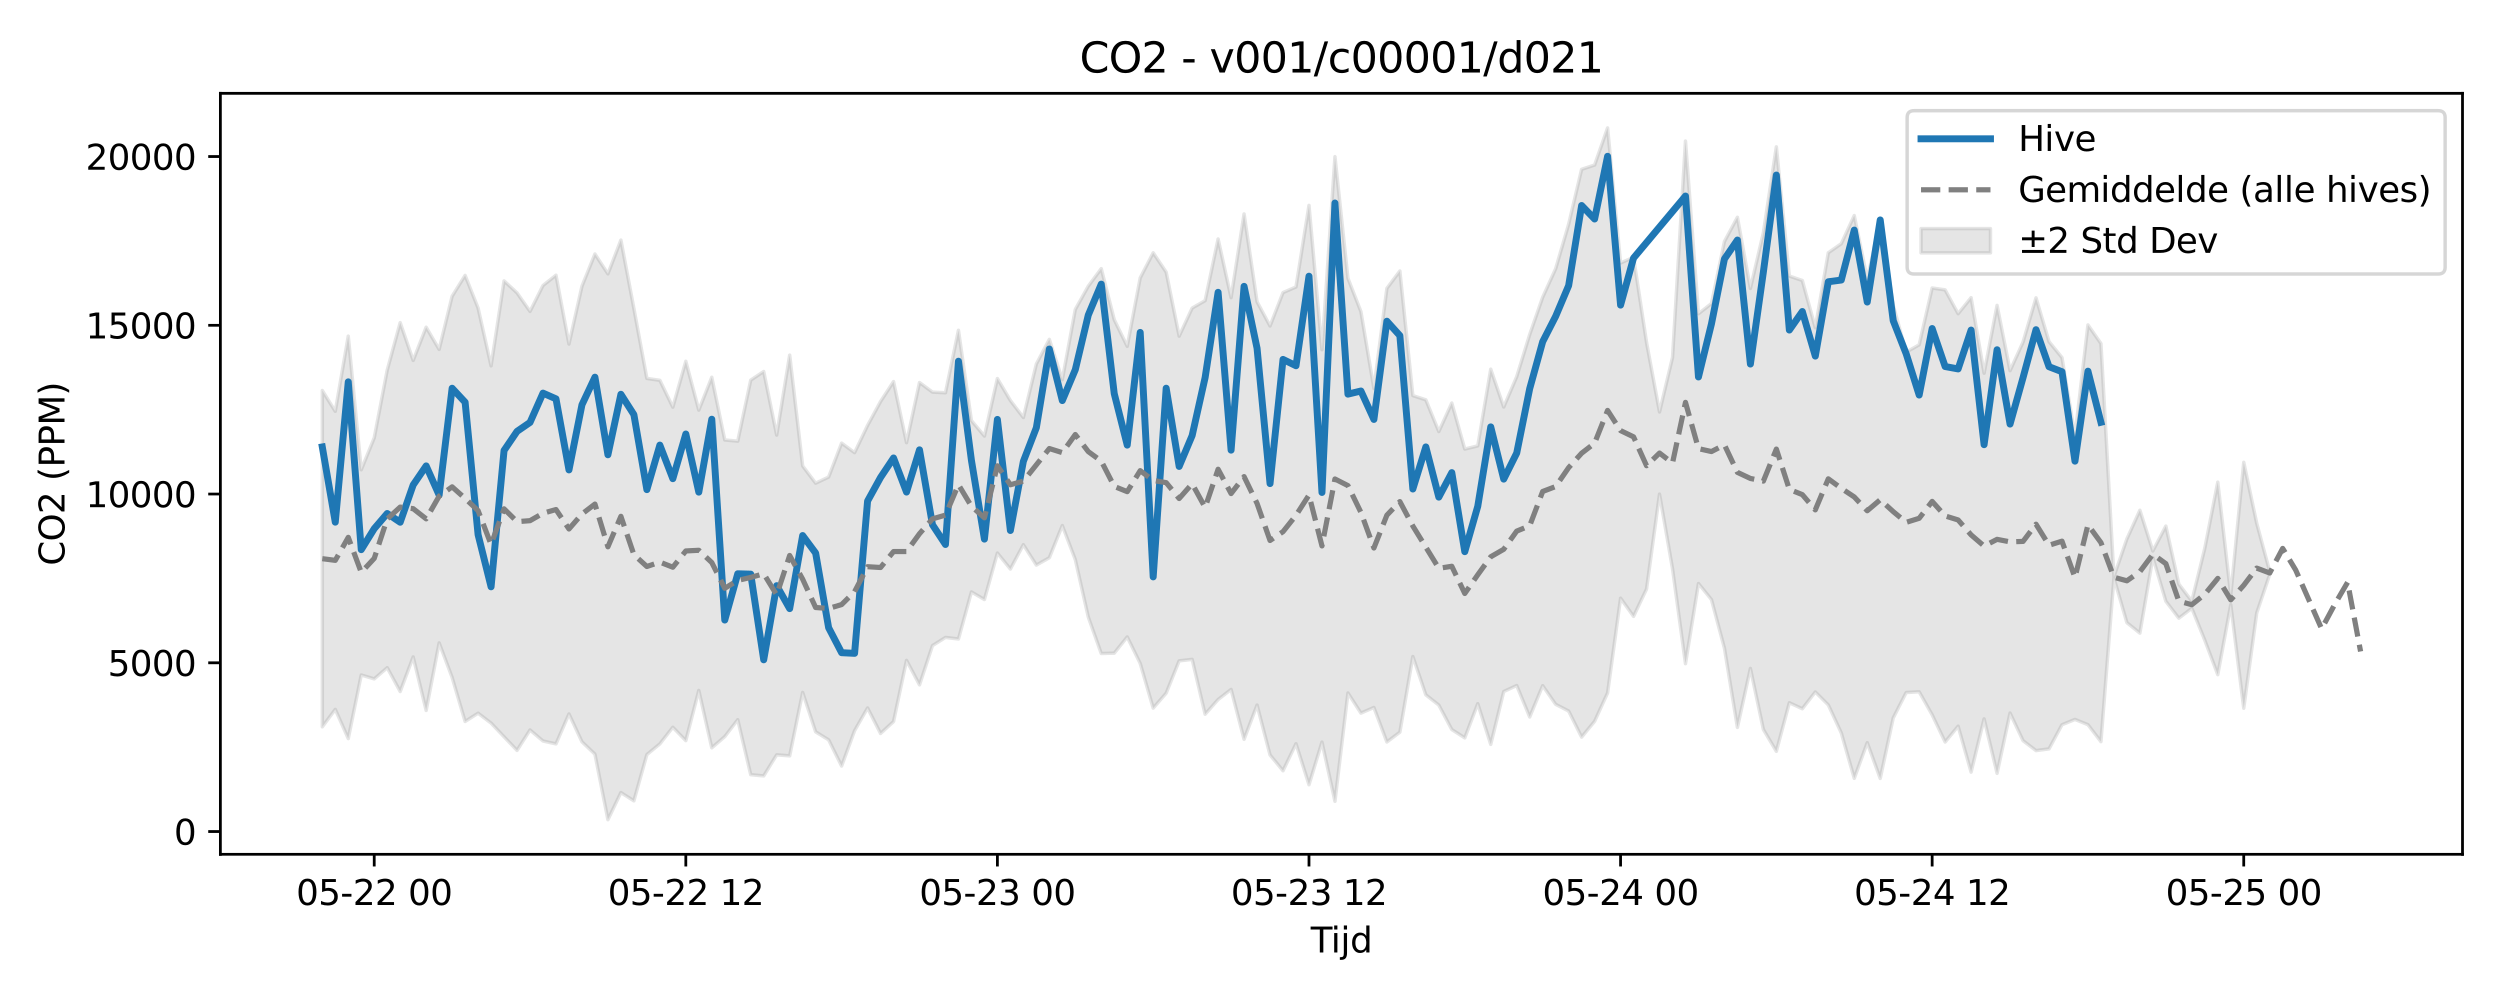 <?xml version="1.0" encoding="utf-8" standalone="no"?>
<!DOCTYPE svg PUBLIC "-//W3C//DTD SVG 1.1//EN"
  "http://www.w3.org/Graphics/SVG/1.1/DTD/svg11.dtd">
<svg xmlns:xlink="http://www.w3.org/1999/xlink" width="720pt" height="288pt" viewBox="0 0 720 288" xmlns="http://www.w3.org/2000/svg" version="1.1">
 <defs>
  <style type="text/css">*{stroke-linejoin: round; stroke-linecap: butt}</style>
 </defs>
 <g id="figure_1">
  <g id="patch_1">
   <path d="M 0 288 
L 720 288 
L 720 0 
L 0 0 
z
" style="fill: #ffffff"/>
  </g>
  <g id="axes_1">
   <g id="patch_2">
    <path d="M 63.47 246.04 
L 709.2 246.04 
L 709.2 26.88 
L 63.47 26.88 
z
" style="fill: #ffffff"/>
   </g>
   <g id="FillBetweenPolyCollection_1">
    <defs>
     <path id="m8d5ce6a7e4" d="M 92.821 -175.531 
L 92.821 -78.671 
L 96.56 -83.704 
L 100.299 -75.28 
L 104.038 -93.603 
L 107.777 -92.474 
L 111.516 -95.704 
L 115.256 -88.832 
L 118.995 -98.805 
L 122.734 -83.381 
L 126.473 -102.851 
L 130.212 -92.892 
L 133.951 -80.215 
L 137.69 -82.6 
L 141.429 -79.746 
L 145.168 -75.806 
L 148.907 -71.879 
L 152.646 -77.77 
L 156.385 -74.588 
L 160.124 -73.757 
L 163.863 -82.393 
L 167.602 -74.367 
L 171.341 -70.794 
L 175.08 -51.922 
L 178.819 -59.736 
L 182.558 -57.352 
L 186.297 -70.682 
L 190.036 -73.752 
L 193.775 -78.546 
L 197.514 -74.696 
L 201.253 -89.16 
L 204.992 -72.623 
L 208.731 -75.848 
L 212.47 -80.729 
L 216.209 -64.885 
L 219.948 -64.534 
L 223.687 -70.606 
L 227.426 -70.311 
L 231.165 -88.585 
L 234.904 -77.234 
L 238.643 -74.918 
L 242.382 -67.379 
L 246.121 -77.561 
L 249.861 -84.107 
L 253.6 -76.758 
L 257.339 -80.193 
L 261.078 -97.823 
L 264.817 -90.753 
L 268.556 -102.062 
L 272.295 -104.413 
L 276.034 -103.967 
L 279.773 -117.516 
L 283.512 -115.334 
L 287.251 -128.72 
L 290.99 -124.115 
L 294.729 -131.13 
L 298.468 -125.253 
L 302.207 -127.374 
L 305.946 -136.649 
L 309.685 -126.833 
L 313.424 -110.297 
L 317.163 -99.789 
L 320.902 -99.887 
L 324.641 -104.56 
L 328.38 -96.937 
L 332.119 -84.067 
L 335.858 -88.368 
L 339.597 -97.671 
L 343.336 -98.095 
L 347.075 -82.301 
L 350.814 -86.532 
L 354.553 -89.443 
L 358.292 -75.077 
L 362.031 -84.943 
L 365.77 -70.569 
L 369.509 -66.021 
L 373.248 -73.811 
L 376.987 -61.994 
L 380.726 -74.276 
L 384.465 -57.217 
L 388.205 -88.426 
L 391.944 -82.622 
L 395.683 -84.246 
L 399.422 -74.307 
L 403.161 -77.131 
L 406.9 -98.934 
L 410.639 -87.881 
L 414.378 -84.935 
L 418.117 -77.892 
L 421.856 -75.486 
L 425.595 -85.343 
L 429.334 -73.614 
L 433.073 -88.835 
L 436.812 -90.568 
L 440.551 -81.504 
L 444.29 -90.526 
L 448.029 -85.151 
L 451.768 -83.223 
L 455.507 -75.711 
L 459.246 -80.262 
L 462.985 -88.435 
L 466.724 -115.727 
L 470.463 -110.481 
L 474.202 -118.349 
L 477.941 -145.697 
L 481.68 -124.224 
L 485.419 -96.854 
L 489.158 -119.948 
L 492.897 -115.328 
L 496.636 -101.324 
L 500.375 -78.5 
L 504.114 -95.487 
L 507.853 -77.907 
L 511.592 -71.615 
L 515.331 -85.613 
L 519.07 -83.876 
L 522.809 -88.714 
L 526.549 -84.982 
L 530.288 -76.927 
L 534.027 -63.832 
L 537.766 -74.112 
L 541.505 -63.802 
L 545.244 -81.213 
L 548.983 -88.549 
L 552.722 -88.763 
L 556.461 -82.133 
L 560.2 -74.3 
L 563.939 -78.859 
L 567.678 -65.63 
L 571.417 -80.968 
L 575.156 -65.281 
L 578.895 -82.646 
L 582.634 -74.686 
L 586.373 -71.826 
L 590.112 -72.318 
L 593.851 -79.274 
L 597.59 -80.8 
L 601.329 -79.29 
L 605.068 -74.401 
L 608.807 -121.565 
L 612.546 -108.666 
L 616.285 -105.657 
L 620.024 -127.446 
L 623.763 -114.843 
L 627.502 -109.959 
L 631.241 -112.826 
L 634.98 -103.618 
L 638.719 -93.692 
L 642.458 -113.854 
L 646.197 -84.024 
L 649.936 -111.465 
L 653.675 -122.534 
L 653.675 -123.423 
L 653.675 -123.423 
L 649.936 -137.297 
L 646.197 -154.86 
L 642.458 -116.649 
L 638.719 -149.142 
L 634.98 -130.092 
L 631.241 -114.87 
L 627.502 -119.782 
L 623.763 -136.488 
L 620.024 -129.315 
L 616.285 -141.048 
L 612.546 -132.794 
L 608.807 -121.932 
L 605.068 -189.071 
L 601.329 -194.421 
L 597.59 -162.509 
L 593.851 -185.016 
L 590.112 -189.607 
L 586.373 -202.223 
L 582.634 -189.466 
L 578.895 -181.244 
L 575.156 -200.057 
L 571.417 -180.513 
L 567.678 -202.275 
L 563.939 -197.65 
L 560.2 -204.522 
L 556.461 -205.061 
L 552.722 -188.7 
L 548.983 -186.578 
L 545.244 -200.111 
L 541.505 -224.345 
L 537.766 -207.702 
L 534.027 -225.922 
L 530.288 -217.811 
L 526.549 -215.208 
L 522.809 -193.611 
L 519.07 -207.219 
L 515.331 -208.5 
L 511.592 -245.71 
L 507.853 -220.992 
L 504.114 -204.922 
L 500.375 -225.43 
L 496.636 -218.44 
L 492.897 -200.582 
L 489.158 -197.637 
L 485.419 -247.381 
L 481.68 -185.048 
L 477.941 -169.343 
L 474.202 -189.403 
L 470.463 -213.897 
L 466.724 -212.252 
L 462.985 -251.158 
L 459.246 -240.471 
L 455.507 -239.238 
L 451.768 -223.418 
L 448.029 -210.61 
L 444.29 -202.378 
L 440.551 -191.649 
L 436.812 -179.508 
L 433.073 -170.775 
L 429.334 -181.683 
L 425.595 -159.59 
L 421.856 -158.675 
L 418.117 -171.934 
L 414.378 -163.715 
L 410.639 -172.85 
L 406.9 -174.068 
L 403.161 -209.95 
L 399.422 -204.952 
L 395.683 -176.105 
L 391.944 -198.254 
L 388.205 -207.861 
L 384.465 -242.881 
L 380.726 -187.279 
L 376.987 -228.859 
L 373.248 -205.356 
L 369.509 -203.739 
L 365.77 -194.116 
L 362.031 -201.096 
L 358.292 -226.389 
L 354.553 -202.268 
L 350.814 -219.178 
L 347.075 -201.416 
L 343.336 -199.268 
L 339.597 -191.182 
L 335.858 -209.63 
L 332.119 -215.194 
L 328.38 -207.966 
L 324.641 -188.249 
L 320.902 -195.934 
L 317.163 -210.632 
L 313.424 -205.586 
L 309.685 -198.877 
L 305.946 -178.644 
L 302.207 -190.266 
L 298.468 -183.154 
L 294.729 -167.751 
L 290.99 -172.658 
L 287.251 -178.978 
L 283.512 -162.413 
L 279.773 -166.862 
L 276.034 -192.885 
L 272.295 -174.883 
L 268.556 -175.073 
L 264.817 -177.836 
L 261.078 -160.501 
L 257.339 -178.107 
L 253.6 -172.365 
L 249.861 -165.47 
L 246.121 -157.635 
L 242.382 -160.382 
L 238.643 -150.612 
L 234.904 -148.842 
L 231.165 -153.807 
L 227.426 -185.73 
L 223.687 -162.692 
L 219.948 -181.012 
L 216.209 -178.515 
L 212.47 -160.952 
L 208.731 -161.293 
L 204.992 -179.355 
L 201.253 -169.874 
L 197.514 -183.955 
L 193.775 -170.736 
L 190.036 -178.473 
L 186.297 -179.017 
L 182.558 -199.168 
L 178.819 -218.86 
L 175.08 -209.129 
L 171.341 -214.854 
L 167.602 -205.565 
L 163.863 -188.914 
L 160.124 -208.742 
L 156.385 -205.779 
L 152.646 -198.317 
L 148.907 -203.648 
L 145.168 -207.104 
L 141.429 -182.628 
L 137.69 -199.283 
L 133.951 -208.687 
L 130.212 -202.689 
L 126.473 -187.372 
L 122.734 -193.764 
L 118.995 -184.204 
L 115.256 -195.085 
L 111.516 -181.394 
L 107.777 -161.899 
L 104.038 -152.706 
L 100.299 -191.201 
L 96.56 -169.536 
L 92.821 -175.531 
z
" style="stroke: #808080; stroke-opacity: 0.2"/>
    </defs>
    <g clip-path="url(#p82f6db1835)">
     <use xlink:href="#m8d5ce6a7e4" x="0" y="288" style="fill: #808080; fill-opacity: 0.2; stroke: #808080; stroke-opacity: 0.2"/>
    </g>
   </g>
   <g id="matplotlib.axis_1">
    <g id="xtick_1">
     <g id="line2d_1">
      <defs>
       <path id="m192b6889bc" d="M 0 0 
L 0 3.5 
" style="stroke: #000000; stroke-width: 0.8"/>
      </defs>
      <g>
       <use xlink:href="#m192b6889bc" x="107.777" y="246.04" style="stroke: #000000; stroke-width: 0.8"/>
      </g>
     </g>
     <g id="text_1">
      <!-- 05-22 00 -->
      <g transform="translate(85.297 260.638) scale(0.1 -0.1)">
       <defs>
        <path id="DejaVuSans-30" d="M 2034 4250 
Q 1547 4250 1301 3770 
Q 1056 3291 1056 2328 
Q 1056 1369 1301 889 
Q 1547 409 2034 409 
Q 2525 409 2770 889 
Q 3016 1369 3016 2328 
Q 3016 3291 2770 3770 
Q 2525 4250 2034 4250 
z
M 2034 4750 
Q 2819 4750 3233 4129 
Q 3647 3509 3647 2328 
Q 3647 1150 3233 529 
Q 2819 -91 2034 -91 
Q 1250 -91 836 529 
Q 422 1150 422 2328 
Q 422 3509 836 4129 
Q 1250 4750 2034 4750 
z
" transform="scale(0.016)"/>
        <path id="DejaVuSans-35" d="M 691 4666 
L 3169 4666 
L 3169 4134 
L 1269 4134 
L 1269 2991 
Q 1406 3038 1543 3061 
Q 1681 3084 1819 3084 
Q 2600 3084 3056 2656 
Q 3513 2228 3513 1497 
Q 3513 744 3044 326 
Q 2575 -91 1722 -91 
Q 1428 -91 1123 -41 
Q 819 9 494 109 
L 494 744 
Q 775 591 1075 516 
Q 1375 441 1709 441 
Q 2250 441 2565 725 
Q 2881 1009 2881 1497 
Q 2881 1984 2565 2268 
Q 2250 2553 1709 2553 
Q 1456 2553 1204 2497 
Q 953 2441 691 2322 
L 691 4666 
z
" transform="scale(0.016)"/>
        <path id="DejaVuSans-2d" d="M 313 2009 
L 1997 2009 
L 1997 1497 
L 313 1497 
L 313 2009 
z
" transform="scale(0.016)"/>
        <path id="DejaVuSans-32" d="M 1228 531 
L 3431 531 
L 3431 0 
L 469 0 
L 469 531 
Q 828 903 1448 1529 
Q 2069 2156 2228 2338 
Q 2531 2678 2651 2914 
Q 2772 3150 2772 3378 
Q 2772 3750 2511 3984 
Q 2250 4219 1831 4219 
Q 1534 4219 1204 4116 
Q 875 4013 500 3803 
L 500 4441 
Q 881 4594 1212 4672 
Q 1544 4750 1819 4750 
Q 2544 4750 2975 4387 
Q 3406 4025 3406 3419 
Q 3406 3131 3298 2873 
Q 3191 2616 2906 2266 
Q 2828 2175 2409 1742 
Q 1991 1309 1228 531 
z
" transform="scale(0.016)"/>
        <path id="DejaVuSans-20" transform="scale(0.016)"/>
       </defs>
       <use xlink:href="#DejaVuSans-30"/>
       <use xlink:href="#DejaVuSans-35" transform="translate(63.623 0)"/>
       <use xlink:href="#DejaVuSans-2d" transform="translate(127.246 0)"/>
       <use xlink:href="#DejaVuSans-32" transform="translate(163.33 0)"/>
       <use xlink:href="#DejaVuSans-32" transform="translate(226.953 0)"/>
       <use xlink:href="#DejaVuSans-20" transform="translate(290.576 0)"/>
       <use xlink:href="#DejaVuSans-30" transform="translate(322.363 0)"/>
       <use xlink:href="#DejaVuSans-30" transform="translate(385.986 0)"/>
      </g>
     </g>
    </g>
    <g id="xtick_2">
     <g id="line2d_2">
      <g>
       <use xlink:href="#m192b6889bc" x="197.514" y="246.04" style="stroke: #000000; stroke-width: 0.8"/>
      </g>
     </g>
     <g id="text_2">
      <!-- 05-22 12 -->
      <g transform="translate(175.034 260.638) scale(0.1 -0.1)">
       <defs>
        <path id="DejaVuSans-31" d="M 794 531 
L 1825 531 
L 1825 4091 
L 703 3866 
L 703 4441 
L 1819 4666 
L 2450 4666 
L 2450 531 
L 3481 531 
L 3481 0 
L 794 0 
L 794 531 
z
" transform="scale(0.016)"/>
       </defs>
       <use xlink:href="#DejaVuSans-30"/>
       <use xlink:href="#DejaVuSans-35" transform="translate(63.623 0)"/>
       <use xlink:href="#DejaVuSans-2d" transform="translate(127.246 0)"/>
       <use xlink:href="#DejaVuSans-32" transform="translate(163.33 0)"/>
       <use xlink:href="#DejaVuSans-32" transform="translate(226.953 0)"/>
       <use xlink:href="#DejaVuSans-20" transform="translate(290.576 0)"/>
       <use xlink:href="#DejaVuSans-31" transform="translate(322.363 0)"/>
       <use xlink:href="#DejaVuSans-32" transform="translate(385.986 0)"/>
      </g>
     </g>
    </g>
    <g id="xtick_3">
     <g id="line2d_3">
      <g>
       <use xlink:href="#m192b6889bc" x="287.251" y="246.04" style="stroke: #000000; stroke-width: 0.8"/>
      </g>
     </g>
     <g id="text_3">
      <!-- 05-23 00 -->
      <g transform="translate(264.77 260.638) scale(0.1 -0.1)">
       <defs>
        <path id="DejaVuSans-33" d="M 2597 2516 
Q 3050 2419 3304 2112 
Q 3559 1806 3559 1356 
Q 3559 666 3084 287 
Q 2609 -91 1734 -91 
Q 1441 -91 1130 -33 
Q 819 25 488 141 
L 488 750 
Q 750 597 1062 519 
Q 1375 441 1716 441 
Q 2309 441 2620 675 
Q 2931 909 2931 1356 
Q 2931 1769 2642 2001 
Q 2353 2234 1838 2234 
L 1294 2234 
L 1294 2753 
L 1863 2753 
Q 2328 2753 2575 2939 
Q 2822 3125 2822 3475 
Q 2822 3834 2567 4026 
Q 2313 4219 1838 4219 
Q 1578 4219 1281 4162 
Q 984 4106 628 3988 
L 628 4550 
Q 988 4650 1302 4700 
Q 1616 4750 1894 4750 
Q 2613 4750 3031 4423 
Q 3450 4097 3450 3541 
Q 3450 3153 3228 2886 
Q 3006 2619 2597 2516 
z
" transform="scale(0.016)"/>
       </defs>
       <use xlink:href="#DejaVuSans-30"/>
       <use xlink:href="#DejaVuSans-35" transform="translate(63.623 0)"/>
       <use xlink:href="#DejaVuSans-2d" transform="translate(127.246 0)"/>
       <use xlink:href="#DejaVuSans-32" transform="translate(163.33 0)"/>
       <use xlink:href="#DejaVuSans-33" transform="translate(226.953 0)"/>
       <use xlink:href="#DejaVuSans-20" transform="translate(290.576 0)"/>
       <use xlink:href="#DejaVuSans-30" transform="translate(322.363 0)"/>
       <use xlink:href="#DejaVuSans-30" transform="translate(385.986 0)"/>
      </g>
     </g>
    </g>
    <g id="xtick_4">
     <g id="line2d_4">
      <g>
       <use xlink:href="#m192b6889bc" x="376.987" y="246.04" style="stroke: #000000; stroke-width: 0.8"/>
      </g>
     </g>
     <g id="text_4">
      <!-- 05-23 12 -->
      <g transform="translate(354.507 260.638) scale(0.1 -0.1)">
       <use xlink:href="#DejaVuSans-30"/>
       <use xlink:href="#DejaVuSans-35" transform="translate(63.623 0)"/>
       <use xlink:href="#DejaVuSans-2d" transform="translate(127.246 0)"/>
       <use xlink:href="#DejaVuSans-32" transform="translate(163.33 0)"/>
       <use xlink:href="#DejaVuSans-33" transform="translate(226.953 0)"/>
       <use xlink:href="#DejaVuSans-20" transform="translate(290.576 0)"/>
       <use xlink:href="#DejaVuSans-31" transform="translate(322.363 0)"/>
       <use xlink:href="#DejaVuSans-32" transform="translate(385.986 0)"/>
      </g>
     </g>
    </g>
    <g id="xtick_5">
     <g id="line2d_5">
      <g>
       <use xlink:href="#m192b6889bc" x="466.724" y="246.04" style="stroke: #000000; stroke-width: 0.8"/>
      </g>
     </g>
     <g id="text_5">
      <!-- 05-24 00 -->
      <g transform="translate(444.244 260.638) scale(0.1 -0.1)">
       <defs>
        <path id="DejaVuSans-34" d="M 2419 4116 
L 825 1625 
L 2419 1625 
L 2419 4116 
z
M 2253 4666 
L 3047 4666 
L 3047 1625 
L 3713 1625 
L 3713 1100 
L 3047 1100 
L 3047 0 
L 2419 0 
L 2419 1100 
L 313 1100 
L 313 1709 
L 2253 4666 
z
" transform="scale(0.016)"/>
       </defs>
       <use xlink:href="#DejaVuSans-30"/>
       <use xlink:href="#DejaVuSans-35" transform="translate(63.623 0)"/>
       <use xlink:href="#DejaVuSans-2d" transform="translate(127.246 0)"/>
       <use xlink:href="#DejaVuSans-32" transform="translate(163.33 0)"/>
       <use xlink:href="#DejaVuSans-34" transform="translate(226.953 0)"/>
       <use xlink:href="#DejaVuSans-20" transform="translate(290.576 0)"/>
       <use xlink:href="#DejaVuSans-30" transform="translate(322.363 0)"/>
       <use xlink:href="#DejaVuSans-30" transform="translate(385.986 0)"/>
      </g>
     </g>
    </g>
    <g id="xtick_6">
     <g id="line2d_6">
      <g>
       <use xlink:href="#m192b6889bc" x="556.461" y="246.04" style="stroke: #000000; stroke-width: 0.8"/>
      </g>
     </g>
     <g id="text_6">
      <!-- 05-24 12 -->
      <g transform="translate(533.98 260.638) scale(0.1 -0.1)">
       <use xlink:href="#DejaVuSans-30"/>
       <use xlink:href="#DejaVuSans-35" transform="translate(63.623 0)"/>
       <use xlink:href="#DejaVuSans-2d" transform="translate(127.246 0)"/>
       <use xlink:href="#DejaVuSans-32" transform="translate(163.33 0)"/>
       <use xlink:href="#DejaVuSans-34" transform="translate(226.953 0)"/>
       <use xlink:href="#DejaVuSans-20" transform="translate(290.576 0)"/>
       <use xlink:href="#DejaVuSans-31" transform="translate(322.363 0)"/>
       <use xlink:href="#DejaVuSans-32" transform="translate(385.986 0)"/>
      </g>
     </g>
    </g>
    <g id="xtick_7">
     <g id="line2d_7">
      <g>
       <use xlink:href="#m192b6889bc" x="646.197" y="246.04" style="stroke: #000000; stroke-width: 0.8"/>
      </g>
     </g>
     <g id="text_7">
      <!-- 05-25 00 -->
      <g transform="translate(623.717 260.638) scale(0.1 -0.1)">
       <use xlink:href="#DejaVuSans-30"/>
       <use xlink:href="#DejaVuSans-35" transform="translate(63.623 0)"/>
       <use xlink:href="#DejaVuSans-2d" transform="translate(127.246 0)"/>
       <use xlink:href="#DejaVuSans-32" transform="translate(163.33 0)"/>
       <use xlink:href="#DejaVuSans-35" transform="translate(226.953 0)"/>
       <use xlink:href="#DejaVuSans-20" transform="translate(290.576 0)"/>
       <use xlink:href="#DejaVuSans-30" transform="translate(322.363 0)"/>
       <use xlink:href="#DejaVuSans-30" transform="translate(385.986 0)"/>
      </g>
     </g>
    </g>
    <g id="text_8">
     <!-- Tijd -->
     <g transform="translate(377.485 274.317) scale(0.1 -0.1)">
      <defs>
       <path id="DejaVuSans-54" d="M -19 4666 
L 3928 4666 
L 3928 4134 
L 2272 4134 
L 2272 0 
L 1638 0 
L 1638 4134 
L -19 4134 
L -19 4666 
z
" transform="scale(0.016)"/>
       <path id="DejaVuSans-69" d="M 603 3500 
L 1178 3500 
L 1178 0 
L 603 0 
L 603 3500 
z
M 603 4863 
L 1178 4863 
L 1178 4134 
L 603 4134 
L 603 4863 
z
" transform="scale(0.016)"/>
       <path id="DejaVuSans-6a" d="M 603 3500 
L 1178 3500 
L 1178 -63 
Q 1178 -731 923 -1031 
Q 669 -1331 103 -1331 
L -116 -1331 
L -116 -844 
L 38 -844 
Q 366 -844 484 -692 
Q 603 -541 603 -63 
L 603 3500 
z
M 603 4863 
L 1178 4863 
L 1178 4134 
L 603 4134 
L 603 4863 
z
" transform="scale(0.016)"/>
       <path id="DejaVuSans-64" d="M 2906 2969 
L 2906 4863 
L 3481 4863 
L 3481 0 
L 2906 0 
L 2906 525 
Q 2725 213 2448 61 
Q 2172 -91 1784 -91 
Q 1150 -91 751 415 
Q 353 922 353 1747 
Q 353 2572 751 3078 
Q 1150 3584 1784 3584 
Q 2172 3584 2448 3432 
Q 2725 3281 2906 2969 
z
M 947 1747 
Q 947 1113 1208 752 
Q 1469 391 1925 391 
Q 2381 391 2643 752 
Q 2906 1113 2906 1747 
Q 2906 2381 2643 2742 
Q 2381 3103 1925 3103 
Q 1469 3103 1208 2742 
Q 947 2381 947 1747 
z
" transform="scale(0.016)"/>
      </defs>
      <use xlink:href="#DejaVuSans-54"/>
      <use xlink:href="#DejaVuSans-69" transform="translate(57.959 0)"/>
      <use xlink:href="#DejaVuSans-6a" transform="translate(85.742 0)"/>
      <use xlink:href="#DejaVuSans-64" transform="translate(113.525 0)"/>
     </g>
    </g>
   </g>
   <g id="matplotlib.axis_2">
    <g id="ytick_1">
     <g id="line2d_8">
      <defs>
       <path id="m59edaa027f" d="M 0 0 
L -3.5 0 
" style="stroke: #000000; stroke-width: 0.8"/>
      </defs>
      <g>
       <use xlink:href="#m59edaa027f" x="63.47" y="239.479" style="stroke: #000000; stroke-width: 0.8"/>
      </g>
     </g>
     <g id="text_9">
      <!-- 0 -->
      <g transform="translate(50.108 243.278) scale(0.1 -0.1)">
       <use xlink:href="#DejaVuSans-30"/>
      </g>
     </g>
    </g>
    <g id="ytick_2">
     <g id="line2d_9">
      <g>
       <use xlink:href="#m59edaa027f" x="63.47" y="190.881" style="stroke: #000000; stroke-width: 0.8"/>
      </g>
     </g>
     <g id="text_10">
      <!-- 5000 -->
      <g transform="translate(31.02 194.68) scale(0.1 -0.1)">
       <use xlink:href="#DejaVuSans-35"/>
       <use xlink:href="#DejaVuSans-30" transform="translate(63.623 0)"/>
       <use xlink:href="#DejaVuSans-30" transform="translate(127.246 0)"/>
       <use xlink:href="#DejaVuSans-30" transform="translate(190.869 0)"/>
      </g>
     </g>
    </g>
    <g id="ytick_3">
     <g id="line2d_10">
      <g>
       <use xlink:href="#m59edaa027f" x="63.47" y="142.283" style="stroke: #000000; stroke-width: 0.8"/>
      </g>
     </g>
     <g id="text_11">
      <!-- 10000 -->
      <g transform="translate(24.657 146.082) scale(0.1 -0.1)">
       <use xlink:href="#DejaVuSans-31"/>
       <use xlink:href="#DejaVuSans-30" transform="translate(63.623 0)"/>
       <use xlink:href="#DejaVuSans-30" transform="translate(127.246 0)"/>
       <use xlink:href="#DejaVuSans-30" transform="translate(190.869 0)"/>
       <use xlink:href="#DejaVuSans-30" transform="translate(254.492 0)"/>
      </g>
     </g>
    </g>
    <g id="ytick_4">
     <g id="line2d_11">
      <g>
       <use xlink:href="#m59edaa027f" x="63.47" y="93.684" style="stroke: #000000; stroke-width: 0.8"/>
      </g>
     </g>
     <g id="text_12">
      <!-- 15000 -->
      <g transform="translate(24.657 97.484) scale(0.1 -0.1)">
       <use xlink:href="#DejaVuSans-31"/>
       <use xlink:href="#DejaVuSans-35" transform="translate(63.623 0)"/>
       <use xlink:href="#DejaVuSans-30" transform="translate(127.246 0)"/>
       <use xlink:href="#DejaVuSans-30" transform="translate(190.869 0)"/>
       <use xlink:href="#DejaVuSans-30" transform="translate(254.492 0)"/>
      </g>
     </g>
    </g>
    <g id="ytick_5">
     <g id="line2d_12">
      <g>
       <use xlink:href="#m59edaa027f" x="63.47" y="45.086" style="stroke: #000000; stroke-width: 0.8"/>
      </g>
     </g>
     <g id="text_13">
      <!-- 20000 -->
      <g transform="translate(24.657 48.885) scale(0.1 -0.1)">
       <use xlink:href="#DejaVuSans-32"/>
       <use xlink:href="#DejaVuSans-30" transform="translate(63.623 0)"/>
       <use xlink:href="#DejaVuSans-30" transform="translate(127.246 0)"/>
       <use xlink:href="#DejaVuSans-30" transform="translate(190.869 0)"/>
       <use xlink:href="#DejaVuSans-30" transform="translate(254.492 0)"/>
      </g>
     </g>
    </g>
    <g id="text_14">
     <!-- CO2 (PPM) -->
     <g transform="translate(18.578 162.903) rotate(-90) scale(0.1 -0.1)">
      <defs>
       <path id="DejaVuSans-43" d="M 4122 4306 
L 4122 3641 
Q 3803 3938 3442 4084 
Q 3081 4231 2675 4231 
Q 1875 4231 1450 3742 
Q 1025 3253 1025 2328 
Q 1025 1406 1450 917 
Q 1875 428 2675 428 
Q 3081 428 3442 575 
Q 3803 722 4122 1019 
L 4122 359 
Q 3791 134 3420 21 
Q 3050 -91 2638 -91 
Q 1578 -91 968 557 
Q 359 1206 359 2328 
Q 359 3453 968 4101 
Q 1578 4750 2638 4750 
Q 3056 4750 3426 4639 
Q 3797 4528 4122 4306 
z
" transform="scale(0.016)"/>
       <path id="DejaVuSans-4f" d="M 2522 4238 
Q 1834 4238 1429 3725 
Q 1025 3213 1025 2328 
Q 1025 1447 1429 934 
Q 1834 422 2522 422 
Q 3209 422 3611 934 
Q 4013 1447 4013 2328 
Q 4013 3213 3611 3725 
Q 3209 4238 2522 4238 
z
M 2522 4750 
Q 3503 4750 4090 4092 
Q 4678 3434 4678 2328 
Q 4678 1225 4090 567 
Q 3503 -91 2522 -91 
Q 1538 -91 948 565 
Q 359 1222 359 2328 
Q 359 3434 948 4092 
Q 1538 4750 2522 4750 
z
" transform="scale(0.016)"/>
       <path id="DejaVuSans-28" d="M 1984 4856 
Q 1566 4138 1362 3434 
Q 1159 2731 1159 2009 
Q 1159 1288 1364 580 
Q 1569 -128 1984 -844 
L 1484 -844 
Q 1016 -109 783 600 
Q 550 1309 550 2009 
Q 550 2706 781 3412 
Q 1013 4119 1484 4856 
L 1984 4856 
z
" transform="scale(0.016)"/>
       <path id="DejaVuSans-50" d="M 1259 4147 
L 1259 2394 
L 2053 2394 
Q 2494 2394 2734 2622 
Q 2975 2850 2975 3272 
Q 2975 3691 2734 3919 
Q 2494 4147 2053 4147 
L 1259 4147 
z
M 628 4666 
L 2053 4666 
Q 2838 4666 3239 4311 
Q 3641 3956 3641 3272 
Q 3641 2581 3239 2228 
Q 2838 1875 2053 1875 
L 1259 1875 
L 1259 0 
L 628 0 
L 628 4666 
z
" transform="scale(0.016)"/>
       <path id="DejaVuSans-4d" d="M 628 4666 
L 1569 4666 
L 2759 1491 
L 3956 4666 
L 4897 4666 
L 4897 0 
L 4281 0 
L 4281 4097 
L 3078 897 
L 2444 897 
L 1241 4097 
L 1241 0 
L 628 0 
L 628 4666 
z
" transform="scale(0.016)"/>
       <path id="DejaVuSans-29" d="M 513 4856 
L 1013 4856 
Q 1481 4119 1714 3412 
Q 1947 2706 1947 2009 
Q 1947 1309 1714 600 
Q 1481 -109 1013 -844 
L 513 -844 
Q 928 -128 1133 580 
Q 1338 1288 1338 2009 
Q 1338 2731 1133 3434 
Q 928 4138 513 4856 
z
" transform="scale(0.016)"/>
      </defs>
      <use xlink:href="#DejaVuSans-43"/>
      <use xlink:href="#DejaVuSans-4f" transform="translate(69.824 0)"/>
      <use xlink:href="#DejaVuSans-32" transform="translate(148.535 0)"/>
      <use xlink:href="#DejaVuSans-20" transform="translate(212.158 0)"/>
      <use xlink:href="#DejaVuSans-28" transform="translate(243.945 0)"/>
      <use xlink:href="#DejaVuSans-50" transform="translate(282.959 0)"/>
      <use xlink:href="#DejaVuSans-50" transform="translate(343.262 0)"/>
      <use xlink:href="#DejaVuSans-4d" transform="translate(403.564 0)"/>
      <use xlink:href="#DejaVuSans-29" transform="translate(489.844 0)"/>
     </g>
    </g>
   </g>
   <g id="line2d_13">
    <path d="M 92.821 128.719 
L 96.56 150.382 
L 100.299 109.975 
L 104.038 158.301 
L 107.777 152.258 
L 111.516 147.891 
L 115.256 150.405 
L 118.995 139.665 
L 122.734 134.18 
L 126.473 142.584 
L 130.212 111.815 
L 133.951 115.836 
L 137.69 153.985 
L 141.429 169.002 
L 145.168 129.735 
L 148.907 124.233 
L 152.646 121.658 
L 156.385 113.218 
L 160.124 114.867 
L 163.863 135.333 
L 167.602 116.581 
L 171.341 108.63 
L 175.08 130.974 
L 178.819 113.558 
L 182.558 119.409 
L 186.297 141.013 
L 190.036 128.189 
L 193.775 137.86 
L 197.514 124.998 
L 201.253 141.734 
L 204.992 120.739 
L 208.731 178.571 
L 212.47 165.244 
L 216.209 165.357 
L 219.948 190.022 
L 223.687 168.675 
L 227.426 175.281 
L 231.165 154.238 
L 234.904 159.278 
L 238.643 180.782 
L 242.382 187.975 
L 246.121 188.163 
L 249.861 144.298 
L 253.6 137.507 
L 257.339 131.896 
L 261.078 141.716 
L 264.817 129.553 
L 268.556 151.131 
L 272.295 156.814 
L 276.034 104.029 
L 279.773 132.602 
L 283.512 155.262 
L 287.251 120.796 
L 290.99 152.783 
L 294.729 132.874 
L 298.468 123.174 
L 302.207 100.517 
L 305.946 115.364 
L 309.685 106.469 
L 313.424 90.743 
L 317.163 81.833 
L 320.902 113.367 
L 324.641 128.192 
L 328.38 95.739 
L 332.119 166.144 
L 335.858 111.807 
L 339.597 134.335 
L 343.336 125.439 
L 347.075 108.74 
L 350.814 84.188 
L 354.553 129.641 
L 358.292 82.471 
L 362.031 100.294 
L 365.77 139.274 
L 369.509 103.514 
L 373.248 105.333 
L 376.987 79.549 
L 380.726 141.826 
L 384.465 58.47 
L 388.205 113.513 
L 391.944 112.609 
L 395.683 120.796 
L 399.422 92.512 
L 403.161 96.652 
L 406.9 140.834 
L 410.639 128.717 
L 414.378 143.172 
L 418.117 136.116 
L 421.856 158.879 
L 425.595 145.816 
L 429.334 122.947 
L 433.073 137.984 
L 436.812 130.488 
L 440.551 111.941 
L 444.29 98.415 
L 448.029 91.096 
L 451.768 82.254 
L 455.507 59.186 
L 459.246 63.074 
L 462.985 45.012 
L 466.724 87.872 
L 470.463 74.313 
L 485.419 56.461 
L 489.158 108.565 
L 492.897 93.276 
L 496.636 74.585 
L 500.375 69.133 
L 504.114 104.847 
L 507.853 78.308 
L 511.592 50.413 
L 515.331 95.055 
L 519.07 89.716 
L 522.809 102.558 
L 526.549 81.146 
L 530.288 80.65 
L 534.027 66.265 
L 537.766 86.991 
L 541.505 63.345 
L 545.244 92.363 
L 548.983 101.907 
L 552.722 113.775 
L 556.461 94.618 
L 560.2 105.562 
L 563.939 106.252 
L 567.678 95.065 
L 571.417 128.068 
L 575.156 100.731 
L 578.895 122.137 
L 582.634 108.764 
L 586.373 94.953 
L 590.112 105.61 
L 593.851 107.059 
L 597.59 132.813 
L 601.329 106.9 
L 605.068 121.619 
L 605.068 121.619 
" clip-path="url(#p82f6db1835)" style="fill: none; stroke: #1f77b4; stroke-width: 2; stroke-linecap: square"/>
   </g>
   <g id="line2d_14">
    <path d="M 92.821 160.899 
L 96.56 161.38 
L 100.299 154.759 
L 104.038 164.846 
L 107.777 160.814 
L 111.516 149.451 
L 115.256 146.042 
L 118.995 146.495 
L 122.734 149.427 
L 126.473 142.889 
L 130.212 140.209 
L 133.951 143.549 
L 137.69 147.058 
L 141.429 156.813 
L 145.168 146.545 
L 148.907 150.237 
L 152.646 149.956 
L 156.385 147.816 
L 160.124 146.751 
L 163.863 152.346 
L 167.602 148.034 
L 171.341 145.176 
L 175.08 157.475 
L 178.819 148.702 
L 182.558 159.74 
L 186.297 163.151 
L 190.036 161.887 
L 193.775 163.359 
L 197.514 158.675 
L 201.253 158.483 
L 204.992 162.011 
L 208.731 169.43 
L 212.47 167.16 
L 216.209 166.3 
L 219.948 165.227 
L 223.687 171.351 
L 227.426 159.98 
L 231.165 166.804 
L 234.904 174.962 
L 238.643 175.235 
L 242.382 174.12 
L 246.121 170.402 
L 249.861 163.212 
L 253.6 163.439 
L 257.339 158.85 
L 261.078 158.838 
L 264.817 153.705 
L 268.556 149.433 
L 272.295 148.352 
L 276.034 139.574 
L 279.773 145.811 
L 283.512 149.126 
L 287.251 134.151 
L 290.99 139.614 
L 294.729 138.56 
L 302.207 129.18 
L 305.946 130.354 
L 309.685 125.145 
L 313.424 130.059 
L 317.163 132.79 
L 320.902 140.09 
L 324.641 141.596 
L 328.38 135.548 
L 332.119 138.37 
L 335.858 139.001 
L 339.597 143.574 
L 343.336 139.318 
L 347.075 146.141 
L 350.814 135.145 
L 354.553 142.144 
L 358.292 137.267 
L 362.031 144.98 
L 365.77 155.657 
L 369.509 153.12 
L 373.248 148.416 
L 376.987 142.574 
L 380.726 157.223 
L 384.465 137.951 
L 388.205 139.857 
L 391.944 147.562 
L 395.683 157.824 
L 399.422 148.37 
L 403.161 144.459 
L 406.9 151.499 
L 414.378 163.675 
L 418.117 163.087 
L 421.856 170.919 
L 425.595 165.534 
L 429.334 160.352 
L 433.073 158.195 
L 436.812 152.962 
L 440.551 151.423 
L 444.29 141.548 
L 448.029 140.12 
L 451.768 134.679 
L 455.507 130.526 
L 459.246 127.634 
L 462.985 118.203 
L 466.724 124.01 
L 470.463 125.811 
L 474.202 134.124 
L 477.941 130.48 
L 481.68 133.364 
L 485.419 115.883 
L 489.158 129.207 
L 492.897 130.045 
L 496.636 128.118 
L 500.375 136.035 
L 504.114 137.796 
L 507.853 138.551 
L 511.592 129.338 
L 515.331 140.944 
L 519.07 142.452 
L 522.809 146.838 
L 526.549 137.905 
L 530.288 140.631 
L 534.027 143.123 
L 537.766 147.093 
L 541.505 143.926 
L 545.244 147.338 
L 548.983 150.437 
L 552.722 149.268 
L 556.461 144.403 
L 560.2 148.589 
L 563.939 149.746 
L 567.678 154.048 
L 571.417 157.26 
L 575.156 155.331 
L 578.895 156.055 
L 582.634 155.924 
L 586.373 150.976 
L 590.112 157.038 
L 593.851 155.855 
L 597.59 166.345 
L 601.329 151.144 
L 605.068 156.264 
L 608.807 166.251 
L 612.546 167.27 
L 616.285 164.648 
L 620.024 159.619 
L 623.763 162.334 
L 627.502 173.13 
L 631.241 174.152 
L 634.98 171.145 
L 638.719 166.583 
L 642.458 172.749 
L 646.197 168.558 
L 649.936 163.619 
L 653.675 165.022 
L 657.414 157.948 
L 661.154 164.162 
L 668.632 181.103 
L 672.371 174.119 
L 676.11 167.704 
L 679.849 187.625 
L 679.849 187.625 
" clip-path="url(#p82f6db1835)" style="fill: none; stroke-dasharray: 5.55,2.4; stroke-dashoffset: 0; stroke: #808080; stroke-width: 1.5"/>
   </g>
   <g id="patch_3">
    <path d="M 63.47 246.04 
L 63.47 26.88 
" style="fill: none; stroke: #000000; stroke-width: 0.8; stroke-linejoin: miter; stroke-linecap: square"/>
   </g>
   <g id="patch_4">
    <path d="M 709.2 246.04 
L 709.2 26.88 
" style="fill: none; stroke: #000000; stroke-width: 0.8; stroke-linejoin: miter; stroke-linecap: square"/>
   </g>
   <g id="patch_5">
    <path d="M 63.47 246.04 
L 709.2 246.04 
" style="fill: none; stroke: #000000; stroke-width: 0.8; stroke-linejoin: miter; stroke-linecap: square"/>
   </g>
   <g id="patch_6">
    <path d="M 63.47 26.88 
L 709.2 26.88 
" style="fill: none; stroke: #000000; stroke-width: 0.8; stroke-linejoin: miter; stroke-linecap: square"/>
   </g>
   <g id="text_15">
    <!-- CO2 - v001/c00001/d021 -->
    <g transform="translate(310.932 20.88) scale(0.12 -0.12)">
     <defs>
      <path id="DejaVuSans-76" d="M 191 3500 
L 800 3500 
L 1894 563 
L 2988 3500 
L 3597 3500 
L 2284 0 
L 1503 0 
L 191 3500 
z
" transform="scale(0.016)"/>
      <path id="DejaVuSans-2f" d="M 1625 4666 
L 2156 4666 
L 531 -594 
L 0 -594 
L 1625 4666 
z
" transform="scale(0.016)"/>
      <path id="DejaVuSans-63" d="M 3122 3366 
L 3122 2828 
Q 2878 2963 2633 3030 
Q 2388 3097 2138 3097 
Q 1578 3097 1268 2742 
Q 959 2388 959 1747 
Q 959 1106 1268 751 
Q 1578 397 2138 397 
Q 2388 397 2633 464 
Q 2878 531 3122 666 
L 3122 134 
Q 2881 22 2623 -34 
Q 2366 -91 2075 -91 
Q 1284 -91 818 406 
Q 353 903 353 1747 
Q 353 2603 823 3093 
Q 1294 3584 2113 3584 
Q 2378 3584 2631 3529 
Q 2884 3475 3122 3366 
z
" transform="scale(0.016)"/>
     </defs>
     <use xlink:href="#DejaVuSans-43"/>
     <use xlink:href="#DejaVuSans-4f" transform="translate(69.824 0)"/>
     <use xlink:href="#DejaVuSans-32" transform="translate(148.535 0)"/>
     <use xlink:href="#DejaVuSans-20" transform="translate(212.158 0)"/>
     <use xlink:href="#DejaVuSans-2d" transform="translate(243.945 0)"/>
     <use xlink:href="#DejaVuSans-20" transform="translate(280.029 0)"/>
     <use xlink:href="#DejaVuSans-76" transform="translate(311.816 0)"/>
     <use xlink:href="#DejaVuSans-30" transform="translate(370.996 0)"/>
     <use xlink:href="#DejaVuSans-30" transform="translate(434.619 0)"/>
     <use xlink:href="#DejaVuSans-31" transform="translate(498.242 0)"/>
     <use xlink:href="#DejaVuSans-2f" transform="translate(561.865 0)"/>
     <use xlink:href="#DejaVuSans-63" transform="translate(595.557 0)"/>
     <use xlink:href="#DejaVuSans-30" transform="translate(650.537 0)"/>
     <use xlink:href="#DejaVuSans-30" transform="translate(714.16 0)"/>
     <use xlink:href="#DejaVuSans-30" transform="translate(777.783 0)"/>
     <use xlink:href="#DejaVuSans-30" transform="translate(841.406 0)"/>
     <use xlink:href="#DejaVuSans-31" transform="translate(905.029 0)"/>
     <use xlink:href="#DejaVuSans-2f" transform="translate(968.652 0)"/>
     <use xlink:href="#DejaVuSans-64" transform="translate(1002.344 0)"/>
     <use xlink:href="#DejaVuSans-30" transform="translate(1065.82 0)"/>
     <use xlink:href="#DejaVuSans-32" transform="translate(1129.443 0)"/>
     <use xlink:href="#DejaVuSans-31" transform="translate(1193.066 0)"/>
    </g>
   </g>
   <g id="legend_1">
    <g id="patch_7">
     <path d="M 551.256 78.914 
L 702.2 78.914 
Q 704.2 78.914 704.2 76.914 
L 704.2 33.88 
Q 704.2 31.88 702.2 31.88 
L 551.256 31.88 
Q 549.256 31.88 549.256 33.88 
L 549.256 76.914 
Q 549.256 78.914 551.256 78.914 
z
" style="fill: #ffffff; opacity: 0.8; stroke: #cccccc; stroke-linejoin: miter"/>
    </g>
    <g id="line2d_15">
     <path d="M 553.256 39.978 
L 563.256 39.978 
L 573.256 39.978 
" style="fill: none; stroke: #1f77b4; stroke-width: 2; stroke-linecap: square"/>
    </g>
    <g id="text_16">
     <!-- Hive -->
     <g transform="translate(581.256 43.478) scale(0.1 -0.1)">
      <defs>
       <path id="DejaVuSans-48" d="M 628 4666 
L 1259 4666 
L 1259 2753 
L 3553 2753 
L 3553 4666 
L 4184 4666 
L 4184 0 
L 3553 0 
L 3553 2222 
L 1259 2222 
L 1259 0 
L 628 0 
L 628 4666 
z
" transform="scale(0.016)"/>
       <path id="DejaVuSans-65" d="M 3597 1894 
L 3597 1613 
L 953 1613 
Q 991 1019 1311 708 
Q 1631 397 2203 397 
Q 2534 397 2845 478 
Q 3156 559 3463 722 
L 3463 178 
Q 3153 47 2828 -22 
Q 2503 -91 2169 -91 
Q 1331 -91 842 396 
Q 353 884 353 1716 
Q 353 2575 817 3079 
Q 1281 3584 2069 3584 
Q 2775 3584 3186 3129 
Q 3597 2675 3597 1894 
z
M 3022 2063 
Q 3016 2534 2758 2815 
Q 2500 3097 2075 3097 
Q 1594 3097 1305 2825 
Q 1016 2553 972 2059 
L 3022 2063 
z
" transform="scale(0.016)"/>
      </defs>
      <use xlink:href="#DejaVuSans-48"/>
      <use xlink:href="#DejaVuSans-69" transform="translate(75.195 0)"/>
      <use xlink:href="#DejaVuSans-76" transform="translate(102.979 0)"/>
      <use xlink:href="#DejaVuSans-65" transform="translate(162.158 0)"/>
     </g>
    </g>
    <g id="line2d_16">
     <path d="M 553.256 54.657 
L 563.256 54.657 
L 573.256 54.657 
" style="fill: none; stroke-dasharray: 5.55,2.4; stroke-dashoffset: 0; stroke: #808080; stroke-width: 1.5"/>
    </g>
    <g id="text_17">
     <!-- Gemiddelde (alle hives) -->
     <g transform="translate(581.256 58.157) scale(0.1 -0.1)">
      <defs>
       <path id="DejaVuSans-47" d="M 3809 666 
L 3809 1919 
L 2778 1919 
L 2778 2438 
L 4434 2438 
L 4434 434 
Q 4069 175 3628 42 
Q 3188 -91 2688 -91 
Q 1594 -91 976 548 
Q 359 1188 359 2328 
Q 359 3472 976 4111 
Q 1594 4750 2688 4750 
Q 3144 4750 3555 4637 
Q 3966 4525 4313 4306 
L 4313 3634 
Q 3963 3931 3569 4081 
Q 3175 4231 2741 4231 
Q 1884 4231 1454 3753 
Q 1025 3275 1025 2328 
Q 1025 1384 1454 906 
Q 1884 428 2741 428 
Q 3075 428 3337 486 
Q 3600 544 3809 666 
z
" transform="scale(0.016)"/>
       <path id="DejaVuSans-6d" d="M 3328 2828 
Q 3544 3216 3844 3400 
Q 4144 3584 4550 3584 
Q 5097 3584 5394 3201 
Q 5691 2819 5691 2113 
L 5691 0 
L 5113 0 
L 5113 2094 
Q 5113 2597 4934 2840 
Q 4756 3084 4391 3084 
Q 3944 3084 3684 2787 
Q 3425 2491 3425 1978 
L 3425 0 
L 2847 0 
L 2847 2094 
Q 2847 2600 2669 2842 
Q 2491 3084 2119 3084 
Q 1678 3084 1418 2786 
Q 1159 2488 1159 1978 
L 1159 0 
L 581 0 
L 581 3500 
L 1159 3500 
L 1159 2956 
Q 1356 3278 1631 3431 
Q 1906 3584 2284 3584 
Q 2666 3584 2933 3390 
Q 3200 3197 3328 2828 
z
" transform="scale(0.016)"/>
       <path id="DejaVuSans-6c" d="M 603 4863 
L 1178 4863 
L 1178 0 
L 603 0 
L 603 4863 
z
" transform="scale(0.016)"/>
       <path id="DejaVuSans-61" d="M 2194 1759 
Q 1497 1759 1228 1600 
Q 959 1441 959 1056 
Q 959 750 1161 570 
Q 1363 391 1709 391 
Q 2188 391 2477 730 
Q 2766 1069 2766 1631 
L 2766 1759 
L 2194 1759 
z
M 3341 1997 
L 3341 0 
L 2766 0 
L 2766 531 
Q 2569 213 2275 61 
Q 1981 -91 1556 -91 
Q 1019 -91 701 211 
Q 384 513 384 1019 
Q 384 1609 779 1909 
Q 1175 2209 1959 2209 
L 2766 2209 
L 2766 2266 
Q 2766 2663 2505 2880 
Q 2244 3097 1772 3097 
Q 1472 3097 1187 3025 
Q 903 2953 641 2809 
L 641 3341 
Q 956 3463 1253 3523 
Q 1550 3584 1831 3584 
Q 2591 3584 2966 3190 
Q 3341 2797 3341 1997 
z
" transform="scale(0.016)"/>
       <path id="DejaVuSans-68" d="M 3513 2113 
L 3513 0 
L 2938 0 
L 2938 2094 
Q 2938 2591 2744 2837 
Q 2550 3084 2163 3084 
Q 1697 3084 1428 2787 
Q 1159 2491 1159 1978 
L 1159 0 
L 581 0 
L 581 4863 
L 1159 4863 
L 1159 2956 
Q 1366 3272 1645 3428 
Q 1925 3584 2291 3584 
Q 2894 3584 3203 3211 
Q 3513 2838 3513 2113 
z
" transform="scale(0.016)"/>
       <path id="DejaVuSans-73" d="M 2834 3397 
L 2834 2853 
Q 2591 2978 2328 3040 
Q 2066 3103 1784 3103 
Q 1356 3103 1142 2972 
Q 928 2841 928 2578 
Q 928 2378 1081 2264 
Q 1234 2150 1697 2047 
L 1894 2003 
Q 2506 1872 2764 1633 
Q 3022 1394 3022 966 
Q 3022 478 2636 193 
Q 2250 -91 1575 -91 
Q 1294 -91 989 -36 
Q 684 19 347 128 
L 347 722 
Q 666 556 975 473 
Q 1284 391 1588 391 
Q 1994 391 2212 530 
Q 2431 669 2431 922 
Q 2431 1156 2273 1281 
Q 2116 1406 1581 1522 
L 1381 1569 
Q 847 1681 609 1914 
Q 372 2147 372 2553 
Q 372 3047 722 3315 
Q 1072 3584 1716 3584 
Q 2034 3584 2315 3537 
Q 2597 3491 2834 3397 
z
" transform="scale(0.016)"/>
      </defs>
      <use xlink:href="#DejaVuSans-47"/>
      <use xlink:href="#DejaVuSans-65" transform="translate(77.49 0)"/>
      <use xlink:href="#DejaVuSans-6d" transform="translate(139.014 0)"/>
      <use xlink:href="#DejaVuSans-69" transform="translate(236.426 0)"/>
      <use xlink:href="#DejaVuSans-64" transform="translate(264.209 0)"/>
      <use xlink:href="#DejaVuSans-64" transform="translate(327.686 0)"/>
      <use xlink:href="#DejaVuSans-65" transform="translate(391.162 0)"/>
      <use xlink:href="#DejaVuSans-6c" transform="translate(452.686 0)"/>
      <use xlink:href="#DejaVuSans-64" transform="translate(480.469 0)"/>
      <use xlink:href="#DejaVuSans-65" transform="translate(543.945 0)"/>
      <use xlink:href="#DejaVuSans-20" transform="translate(605.469 0)"/>
      <use xlink:href="#DejaVuSans-28" transform="translate(637.256 0)"/>
      <use xlink:href="#DejaVuSans-61" transform="translate(676.27 0)"/>
      <use xlink:href="#DejaVuSans-6c" transform="translate(737.549 0)"/>
      <use xlink:href="#DejaVuSans-6c" transform="translate(765.332 0)"/>
      <use xlink:href="#DejaVuSans-65" transform="translate(793.115 0)"/>
      <use xlink:href="#DejaVuSans-20" transform="translate(854.639 0)"/>
      <use xlink:href="#DejaVuSans-68" transform="translate(886.426 0)"/>
      <use xlink:href="#DejaVuSans-69" transform="translate(949.805 0)"/>
      <use xlink:href="#DejaVuSans-76" transform="translate(977.588 0)"/>
      <use xlink:href="#DejaVuSans-65" transform="translate(1036.768 0)"/>
      <use xlink:href="#DejaVuSans-73" transform="translate(1098.291 0)"/>
      <use xlink:href="#DejaVuSans-29" transform="translate(1150.391 0)"/>
     </g>
    </g>
    <g id="patch_8">
     <path d="M 553.256 72.835 
L 573.256 72.835 
L 573.256 65.835 
L 553.256 65.835 
z
" style="fill: #808080; fill-opacity: 0.2; stroke: #808080; stroke-opacity: 0.2; stroke-linejoin: miter"/>
    </g>
    <g id="text_18">
     <!-- ±2 Std Dev -->
     <g transform="translate(581.256 72.835) scale(0.1 -0.1)">
      <defs>
       <path id="DejaVuSans-b1" d="M 2944 4013 
L 2944 2803 
L 4684 2803 
L 4684 2272 
L 2944 2272 
L 2944 1063 
L 2419 1063 
L 2419 2272 
L 678 2272 
L 678 2803 
L 2419 2803 
L 2419 4013 
L 2944 4013 
z
M 678 531 
L 4684 531 
L 4684 0 
L 678 0 
L 678 531 
z
" transform="scale(0.016)"/>
       <path id="DejaVuSans-53" d="M 3425 4513 
L 3425 3897 
Q 3066 4069 2747 4153 
Q 2428 4238 2131 4238 
Q 1616 4238 1336 4038 
Q 1056 3838 1056 3469 
Q 1056 3159 1242 3001 
Q 1428 2844 1947 2747 
L 2328 2669 
Q 3034 2534 3370 2195 
Q 3706 1856 3706 1288 
Q 3706 609 3251 259 
Q 2797 -91 1919 -91 
Q 1588 -91 1214 -16 
Q 841 59 441 206 
L 441 856 
Q 825 641 1194 531 
Q 1563 422 1919 422 
Q 2459 422 2753 634 
Q 3047 847 3047 1241 
Q 3047 1584 2836 1778 
Q 2625 1972 2144 2069 
L 1759 2144 
Q 1053 2284 737 2584 
Q 422 2884 422 3419 
Q 422 4038 858 4394 
Q 1294 4750 2059 4750 
Q 2388 4750 2728 4690 
Q 3069 4631 3425 4513 
z
" transform="scale(0.016)"/>
       <path id="DejaVuSans-74" d="M 1172 4494 
L 1172 3500 
L 2356 3500 
L 2356 3053 
L 1172 3053 
L 1172 1153 
Q 1172 725 1289 603 
Q 1406 481 1766 481 
L 2356 481 
L 2356 0 
L 1766 0 
Q 1100 0 847 248 
Q 594 497 594 1153 
L 594 3053 
L 172 3053 
L 172 3500 
L 594 3500 
L 594 4494 
L 1172 4494 
z
" transform="scale(0.016)"/>
       <path id="DejaVuSans-44" d="M 1259 4147 
L 1259 519 
L 2022 519 
Q 2988 519 3436 956 
Q 3884 1394 3884 2338 
Q 3884 3275 3436 3711 
Q 2988 4147 2022 4147 
L 1259 4147 
z
M 628 4666 
L 1925 4666 
Q 3281 4666 3915 4102 
Q 4550 3538 4550 2338 
Q 4550 1131 3912 565 
Q 3275 0 1925 0 
L 628 0 
L 628 4666 
z
" transform="scale(0.016)"/>
      </defs>
      <use xlink:href="#DejaVuSans-b1"/>
      <use xlink:href="#DejaVuSans-32" transform="translate(83.789 0)"/>
      <use xlink:href="#DejaVuSans-20" transform="translate(147.412 0)"/>
      <use xlink:href="#DejaVuSans-53" transform="translate(179.199 0)"/>
      <use xlink:href="#DejaVuSans-74" transform="translate(242.676 0)"/>
      <use xlink:href="#DejaVuSans-64" transform="translate(281.885 0)"/>
      <use xlink:href="#DejaVuSans-20" transform="translate(345.361 0)"/>
      <use xlink:href="#DejaVuSans-44" transform="translate(377.148 0)"/>
      <use xlink:href="#DejaVuSans-65" transform="translate(454.15 0)"/>
      <use xlink:href="#DejaVuSans-76" transform="translate(515.674 0)"/>
     </g>
    </g>
   </g>
  </g>
 </g>
 <defs>
  <clipPath id="p82f6db1835">
   <rect x="63.47" y="26.88" width="645.73" height="219.16"/>
  </clipPath>
 </defs>
</svg>
